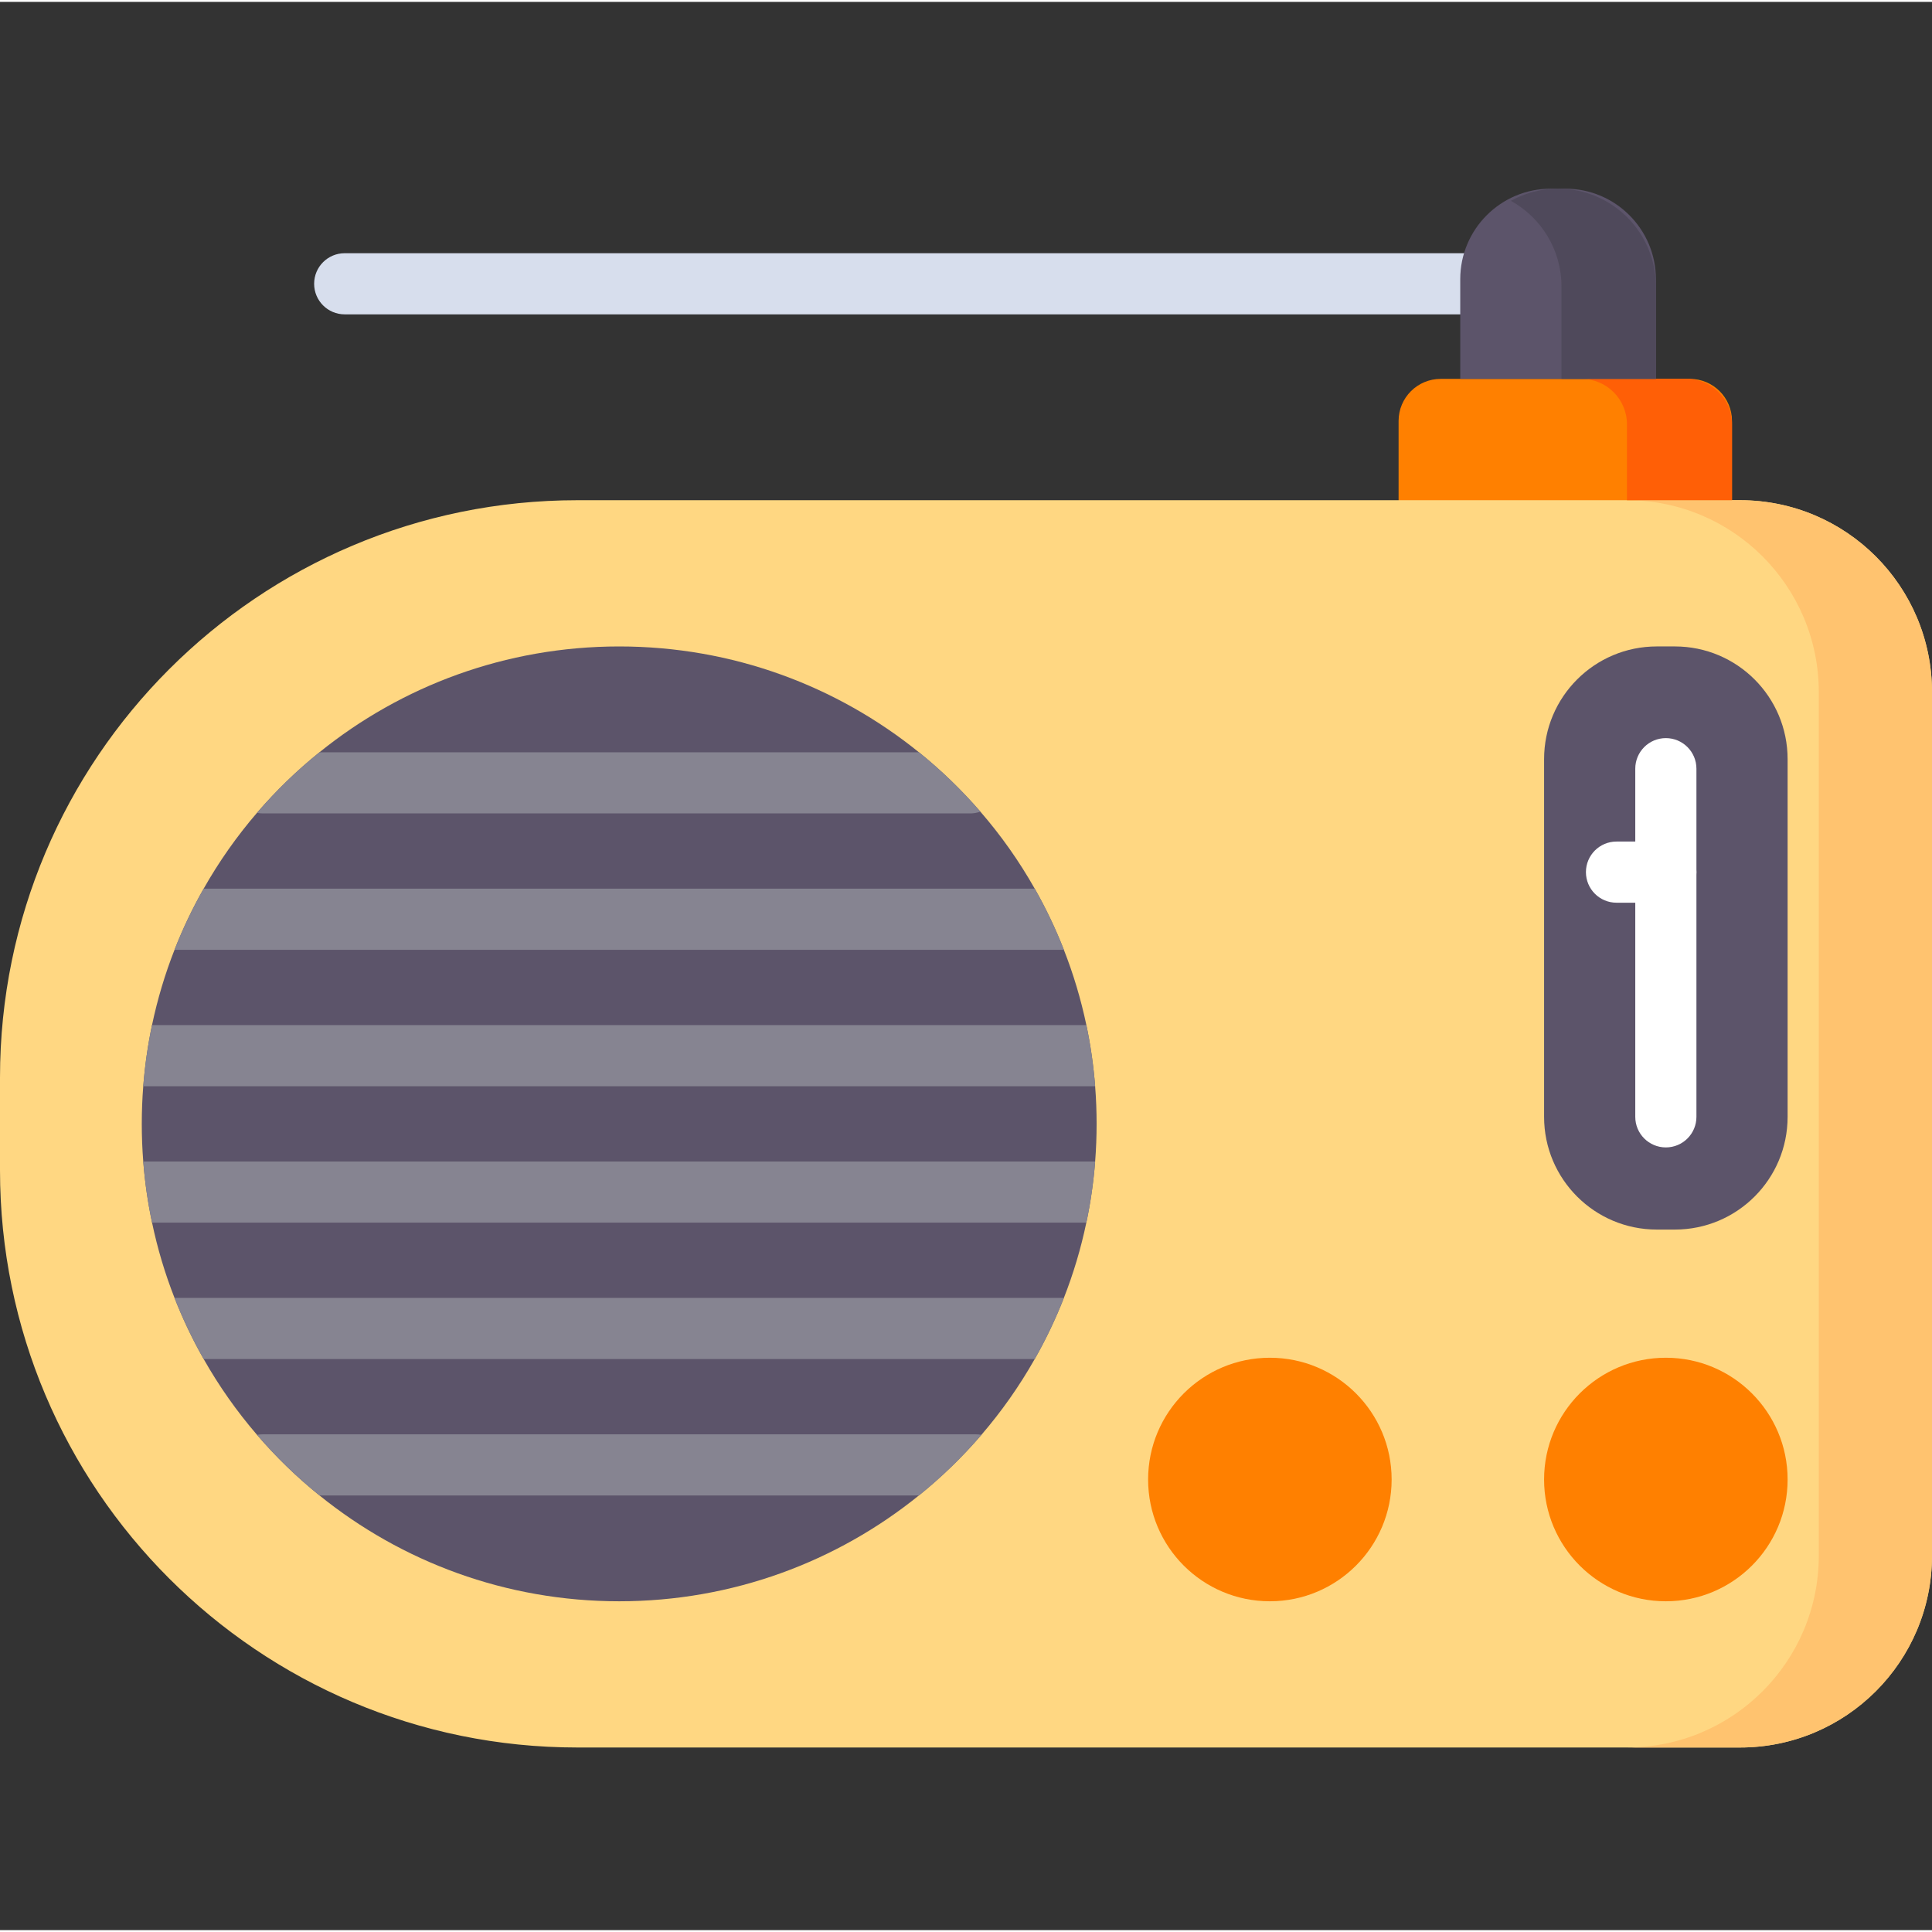 <svg height="512pt" viewBox="0 -49 512 511" width="512pt" xmlns="http://www.w3.org/2000/svg"><rect x="0" y="-49" width="512" height="511" fill="#333333" stroke="none"/><path d="m412.906 33.809h-321.555c-4.477 0-8.102-3.629-8.102-8.102 0-4.477 3.625-8.102 8.102-8.102h321.555c4.477 0 8.102 3.625 8.102 8.102 0 4.473-3.625 8.102-8.102 8.102zm0 0" fill="#d7deed"/><path d="m370.641 93.062h88.355v-31.008c0-6.152-4.988-11.145-11.141-11.145h-66.07c-6.152 0-11.145 4.992-11.145 11.145zm0 0" fill="#ff8000"/><path d="m461.137 413.605h-308.145c-84.496 0-152.992-68.5-152.992-152.996v-24.555c0-84.496 68.496-152.992 152.992-152.992h308.145c28.09 0 50.863 22.773 50.863 50.863v228.816c0 28.09-22.773 50.863-50.863 50.863zm0 0" fill="#ffd782"/><path d="m461.137 83.062h-30c28.09 0 50.863 22.773 50.863 50.863v228.816c0 28.09-22.773 50.863-50.863 50.863h30c28.09 0 50.863-22.773 50.863-50.863v-228.816c0-28.09-22.773-50.863-50.863-50.863zm0 0" fill="#ffc36f"/><path d="m290.613 248.336c0 3.359-.129 6.688-.387 9.973-.434 5.508-1.211 10.918-2.336 16.203-1.438 6.871-3.434 13.535-5.949 19.941-2.195 5.605-4.777 11.02-7.727 16.203-4.051 7.16-8.793 13.891-14.129 20.094-5.023 5.855-10.574 11.234-16.57 16.062-21.715 17.543-49.348 28.043-79.422 28.043s-57.707-10.5-79.418-28.043c-5.996-4.828-11.547-10.207-16.562-16.062-5.344-6.203-10.09-12.934-14.141-20.094-2.949-5.184-5.531-10.598-7.723-16.203-2.516-6.406-4.516-13.07-5.953-19.941-1.121-5.285-1.902-10.695-2.332-16.203-.262-3.285-.391-6.613-.391-9.973 0-3.359.129-6.688.391-9.973.43-5.508 1.211-10.918 2.32-16.203 1.449-6.871 3.445-13.547 5.965-19.949 2.191-5.609 4.773-11.02 7.723-16.207 4.051-7.16 8.793-13.891 14.129-20.094 5.023-5.844 10.566-11.223 16.562-16.051 21.711-17.543 49.344-28.043 79.43-28.043s57.719 10.5 79.43 28.043c5.887 4.742 11.332 10.012 16.281 15.73 5.457 6.285 10.285 13.125 14.41 20.414 2.949 5.188 5.531 10.598 7.723 16.207 2.52 6.402 4.516 13.078 5.965 19.949 1.113 5.281 1.891 10.695 2.32 16.203.262 3.285.391 6.613.391 9.973zm0 0" fill="#5c546a"/><path d="m473.734 342.586c0 17.82-14.445 32.27-32.266 32.27-17.824 0-32.27-14.449-32.27-32.27 0-17.82 14.445-32.27 32.27-32.27 17.82 0 32.266 14.449 32.266 32.27zm0 0" fill="#ff8000"/><path d="m368.797 342.586c0 17.82-14.449 32.27-32.27 32.27-17.82 0-32.266-14.449-32.266-32.27 0-17.82 14.445-32.27 32.266-32.27 17.82 0 32.27 14.449 32.27 32.27zm0 0" fill="#ff8000"/><g fill="#868491"><path d="m259.805 165.59c-.852.312-1.77.473-2.719.473h-187.457c-.52 0-1.027-.055-1.523-.152 5.023-5.844 10.562-11.223 16.559-16.051h158.863c5.887 4.742 11.332 10.016 16.277 15.73zm0 0"/><path d="m281.941 202.211h-235.691c2.191-5.609 4.773-11.02 7.723-16.207h220.246c2.945 5.188 5.527 10.598 7.723 16.207zm0 0"/><path d="m290.227 238.363h-252.262c.434-5.508 1.211-10.918 2.32-16.203h247.617c1.113 5.285 1.891 10.695 2.324 16.203zm0 0"/><path d="m290.227 258.309c-.434 5.508-1.211 10.918-2.336 16.203h-247.59c-1.125-5.285-1.902-10.695-2.336-16.203zm0 0"/><path d="m281.941 294.453c-2.195 5.605-4.777 11.02-7.723 16.203h-220.246c-2.949-5.184-5.531-10.598-7.723-16.203zm0 0"/><path d="m260.086 330.75c-5.023 5.855-10.574 11.234-16.57 16.062h-158.84c-5.996-4.828-11.547-10.207-16.562-16.062.488-.098.984-.141 1.504-.141h189c.508 0 .992.043 1.469.141zm0 0"/></g><path d="m446.961 50.91h-27.84c6.648 0 12.039 5.391 12.039 12.039v20.113h27.836v-20.113c0-6.648-5.387-12.039-12.035-12.039zm0 0" fill="#ff5f06"/><path d="m438.832 50.91h-51.852v-26.41c0-13.254 10.746-24 24-24h3.852c13.258 0 24 10.746 24 24zm0 0" fill="#5c546a"/><path d="m412.906.5c-4.539 0-8.801 1.168-12.512 3.219 7.996 4.414 13.414 12.926 13.414 22.707v24.484h25.023v-24.484c0-14.316-11.605-25.926-25.926-25.926zm0 0" fill="#4f495b"/><path d="m443.863 276.348h-4.793c-16.496 0-29.871-13.375-29.871-29.871v-94.793c0-16.496 13.375-29.871 29.871-29.871h4.793c16.5 0 29.871 13.375 29.871 29.871v94.793c0 16.496-13.371 29.871-29.871 29.871zm0 0" fill="#5c546a"/><path d="m441.469 254.578c-4.477 0-8.105-3.625-8.105-8.102v-92.262c0-4.477 3.629-8.105 8.105-8.105 4.473 0 8.102 3.629 8.102 8.105v92.262c0 4.477-3.629 8.102-8.102 8.102zm0 0" fill="#fff"/><path d="m441.469 189.727h-13.078c-4.477 0-8.102-3.629-8.102-8.105 0-4.473 3.625-8.102 8.102-8.102h13.078c4.473 0 8.102 3.629 8.102 8.102 0 4.477-3.629 8.105-8.102 8.105zm0 0" fill="#fff"/></svg>
